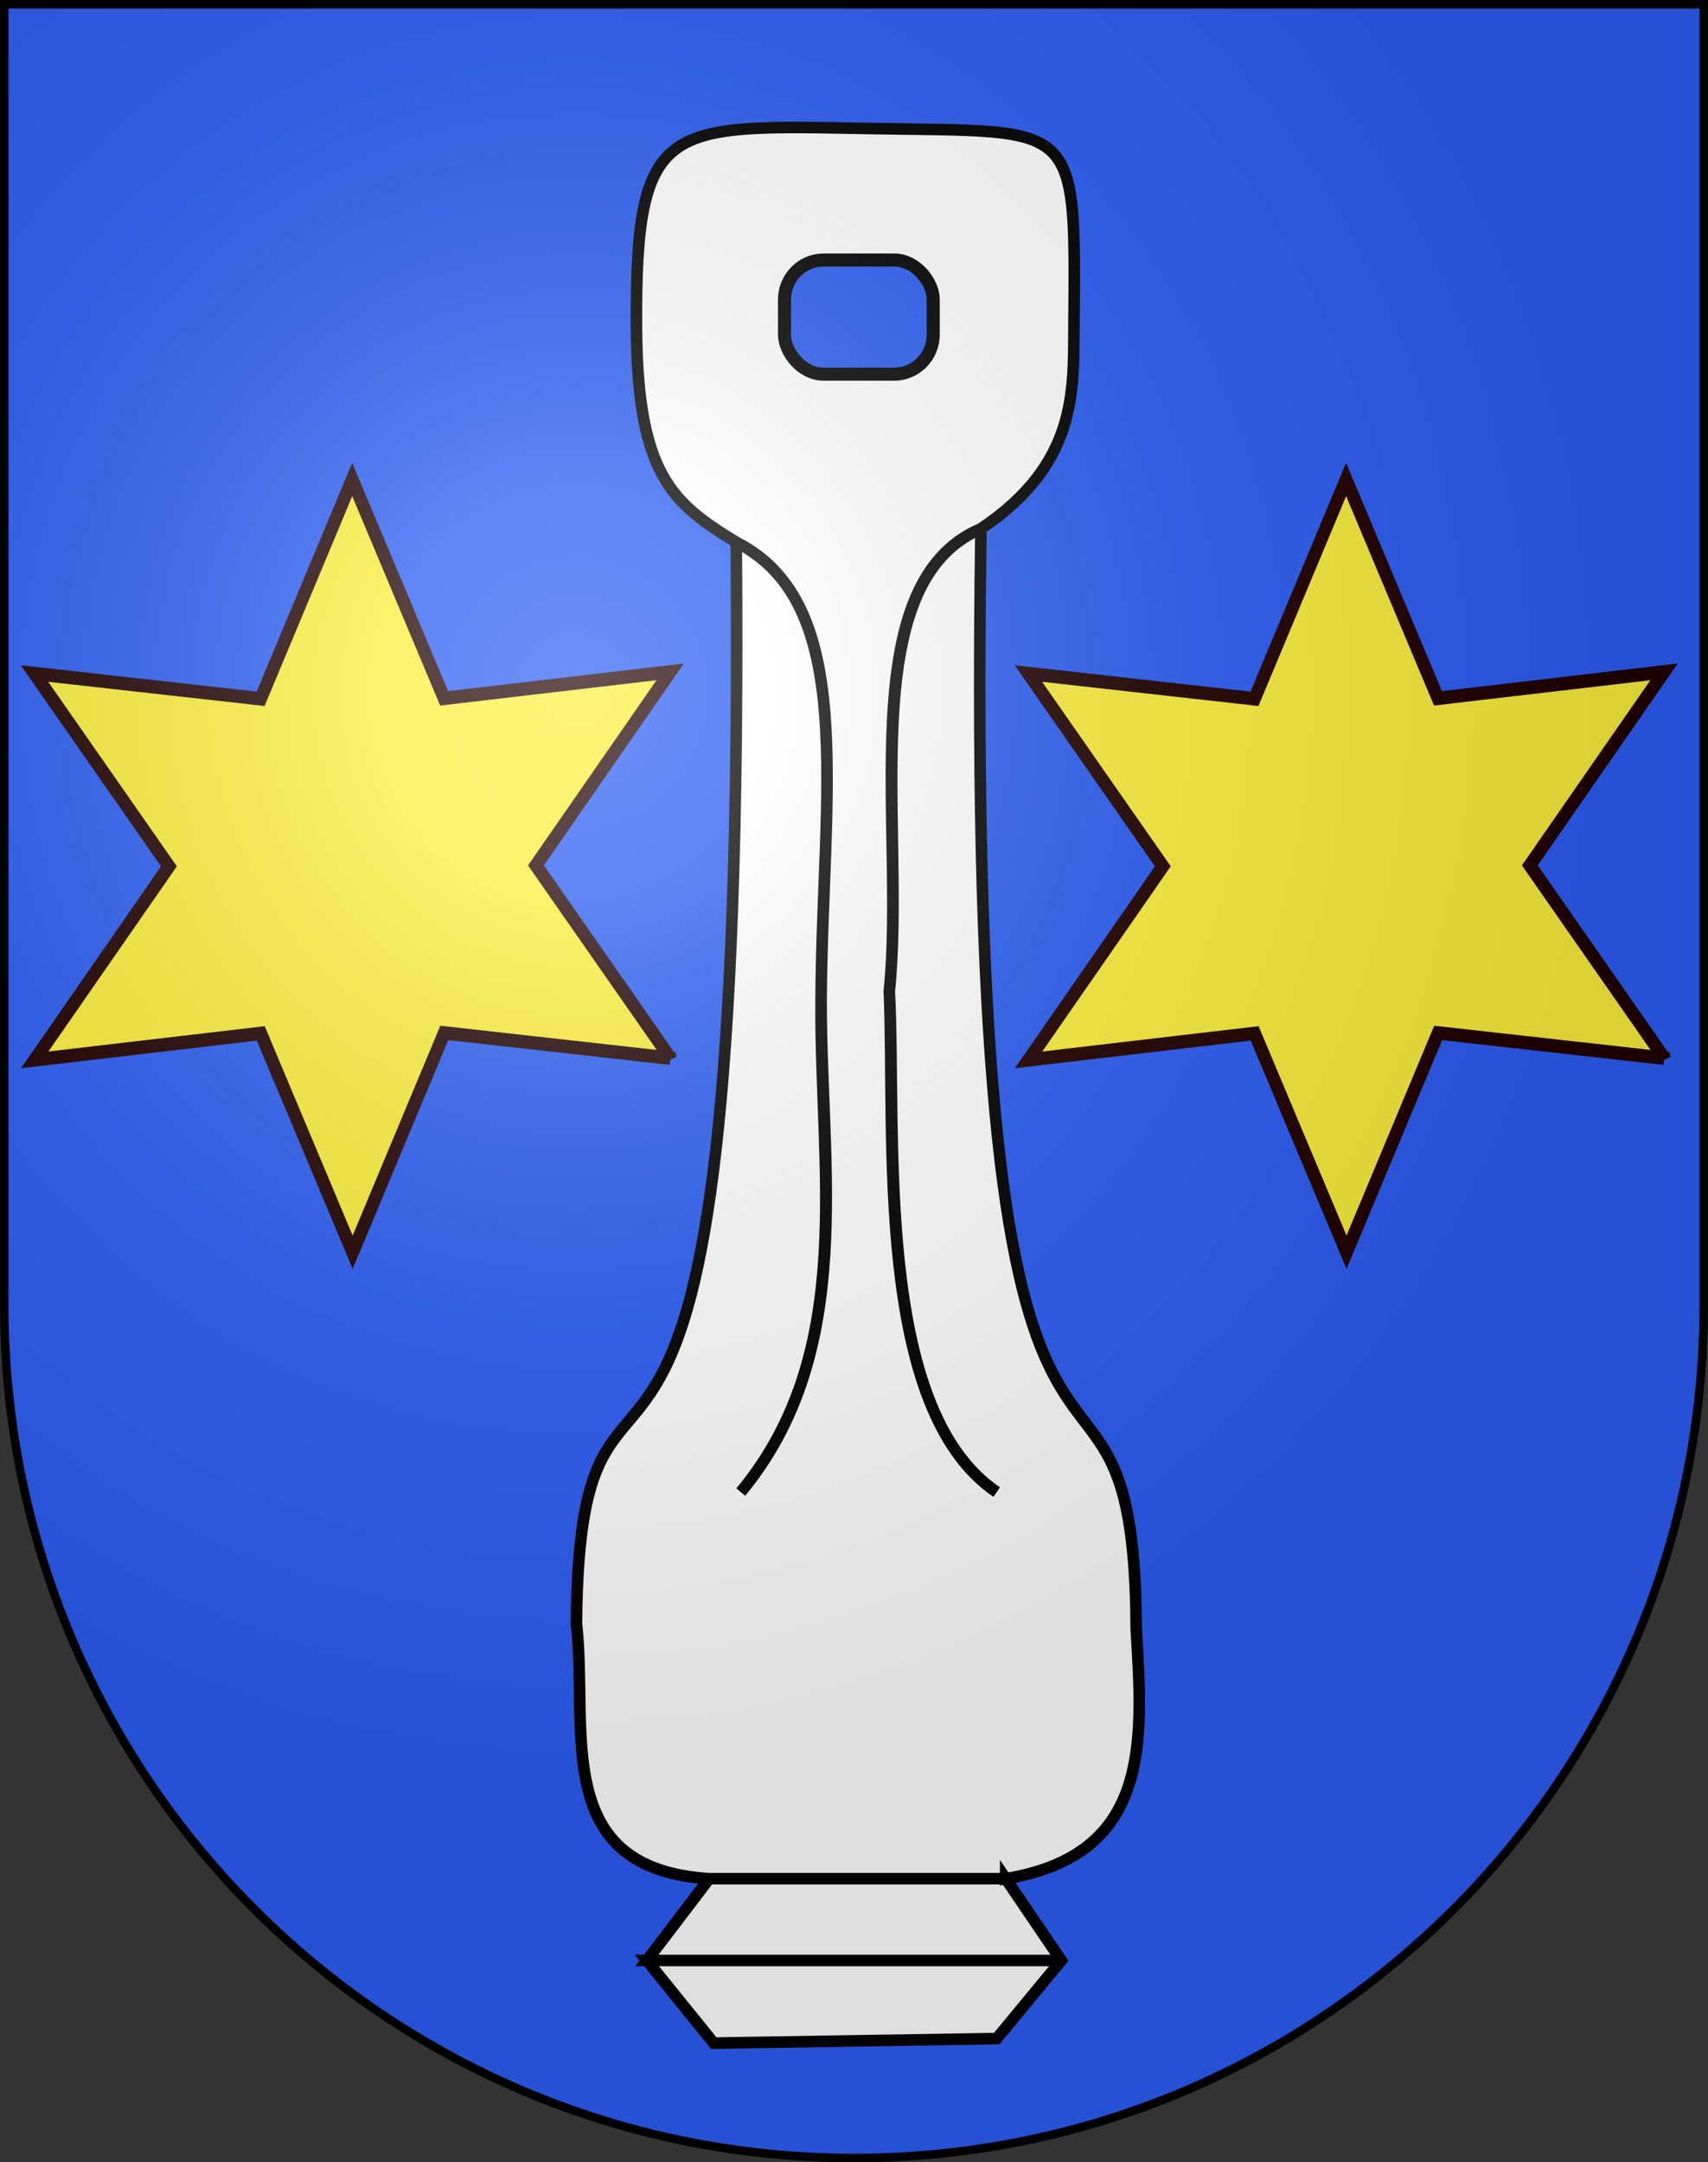 <svg xmlns="http://www.w3.org/2000/svg" xmlns:xlink="http://www.w3.org/1999/xlink" height="763" width="603" version="1.0"><rect width="100%" height="100%" fill="#333333" stroke="none"/><defs><radialGradient xlink:href="#a" id="b" gradientUnits="userSpaceOnUse" gradientTransform="matrix(1.215 0 0 1.267 -839.192 -490.49)" cx="858.042" cy="579.933" fx="858.042" fy="579.933" r="300"/><linearGradient id="a"><stop style="stop-color:#fff;stop-opacity:.314" offset="0"/><stop offset=".19" style="stop-color:#fff;stop-opacity:.251"/><stop style="stop-color:#6b6b6b;stop-opacity:.125" offset=".6"/><stop style="stop-color:#000;stop-opacity:.125" offset="1"/></linearGradient></defs><path d="M1.5 1.5v458.868c0 166.31 134.315 301.132 300 301.132s300-134.822 300-301.132V1.5H1.5z" style="fill:#2b5df2;fill-opacity:1"/><path d="M355.068 662.945c51.454-8.499 48.44-48.42 46.071-87.97-.689-137.124-60.863 23.188-54.83-388.398-45.493 19.483-26.396 105.234-32.344 163.2 2.565 50.512-5.769 147.148 37.918 176.738-43.662-29.47-35.709-126.435-37.918-176.737 5.87-57.72-13.441-143.805 32.344-163.2 33.884-22.699 32.65-48.204 32.838-70.756.616-73.919 1.68-69.211-71.058-70.452-72.738-1.242-83.834-3.625-83.384 70.15.32 52.28 12.797 62.063 35.227 75.835 43.248 21.924 30.34 88.46 29.955 160.812-.641 60.12 12.999 124.408-28.363 174.348 41.216-49.758 28.17-114.256 28.363-174.348.58-72.62 12.994-139.152-29.955-160.812 3.528 412.232-55.258 244.171-56.423 381.534 4.28 37.598-9.474 86.498 46.868 90.056h104.691-104.691L228.384 691.8h146.288-146.288l23.585 29.159 99.914-1.593 22.79-27.566-19.605-28.856z" style="fill:#fff;fill-opacity:1;fill-rule:evenodd;stroke:#000;stroke-width:4.08px;stroke-linecap:butt;stroke-linejoin:miter;stroke-opacity:1"/><rect rx="13.765" ry="14.004" y="91.754" x="276.959" height="40.279" width="52.52" style="opacity:1;fill:#2b5df2;fill-opacity:1;fill-rule:nonzero;stroke:#000;stroke-width:4.601;stroke-miterlimit:4;stroke-dasharray:none;stroke-opacity:1"/><path transform="matrix(4.505 -.13 .115 4.74 -2804.183 -2564.719)" d="m736.544 640.06-17.658-2.366-7.592 16.117-6.78-16.476-17.754 1.484 10.88-14.11-10.162-14.633 17.658 2.367 7.592-16.117 6.78 16.476 17.753-1.484-10.879 14.109 10.162 14.634z" style="opacity:1;fill:#fcef3c;fill-opacity:1;fill-rule:nonzero;stroke:#200000;stroke-width:1;stroke-miterlimit:4;stroke-dasharray:none;stroke-opacity:1"/><path style="opacity:1;fill:#fcef3c;fill-opacity:1;fill-rule:nonzero;stroke:#200000;stroke-width:1;stroke-miterlimit:4;stroke-dasharray:none;stroke-opacity:1" d="m736.544 640.06-17.658-2.366-7.592 16.117-6.78-16.476-17.754 1.484 10.88-14.11-10.162-14.633 17.658 2.367 7.592-16.117 6.78 16.476 17.753-1.484-10.879 14.109 10.162 14.634z" transform="matrix(4.505 -.13 .115 4.74 -3155.064 -2564.719)"/><g style="display:inline"><path style="fill:url(#b);fill-opacity:1" d="M1.5 1.5v458.868c0 166.31 134.315 301.132 300 301.132s300-134.821 300-301.132V1.5H1.5z"/></g><g style="display:inline"><path style="fill:none;fill-opacity:1;stroke:#000;stroke-width:3;stroke-miterlimit:4;stroke-dasharray:none;stroke-opacity:1" d="M1.5 1.5v458.868c0 166.31 134.315 301.132 300 301.132s300-134.821 300-301.132V1.5H1.5z"/></g></svg>